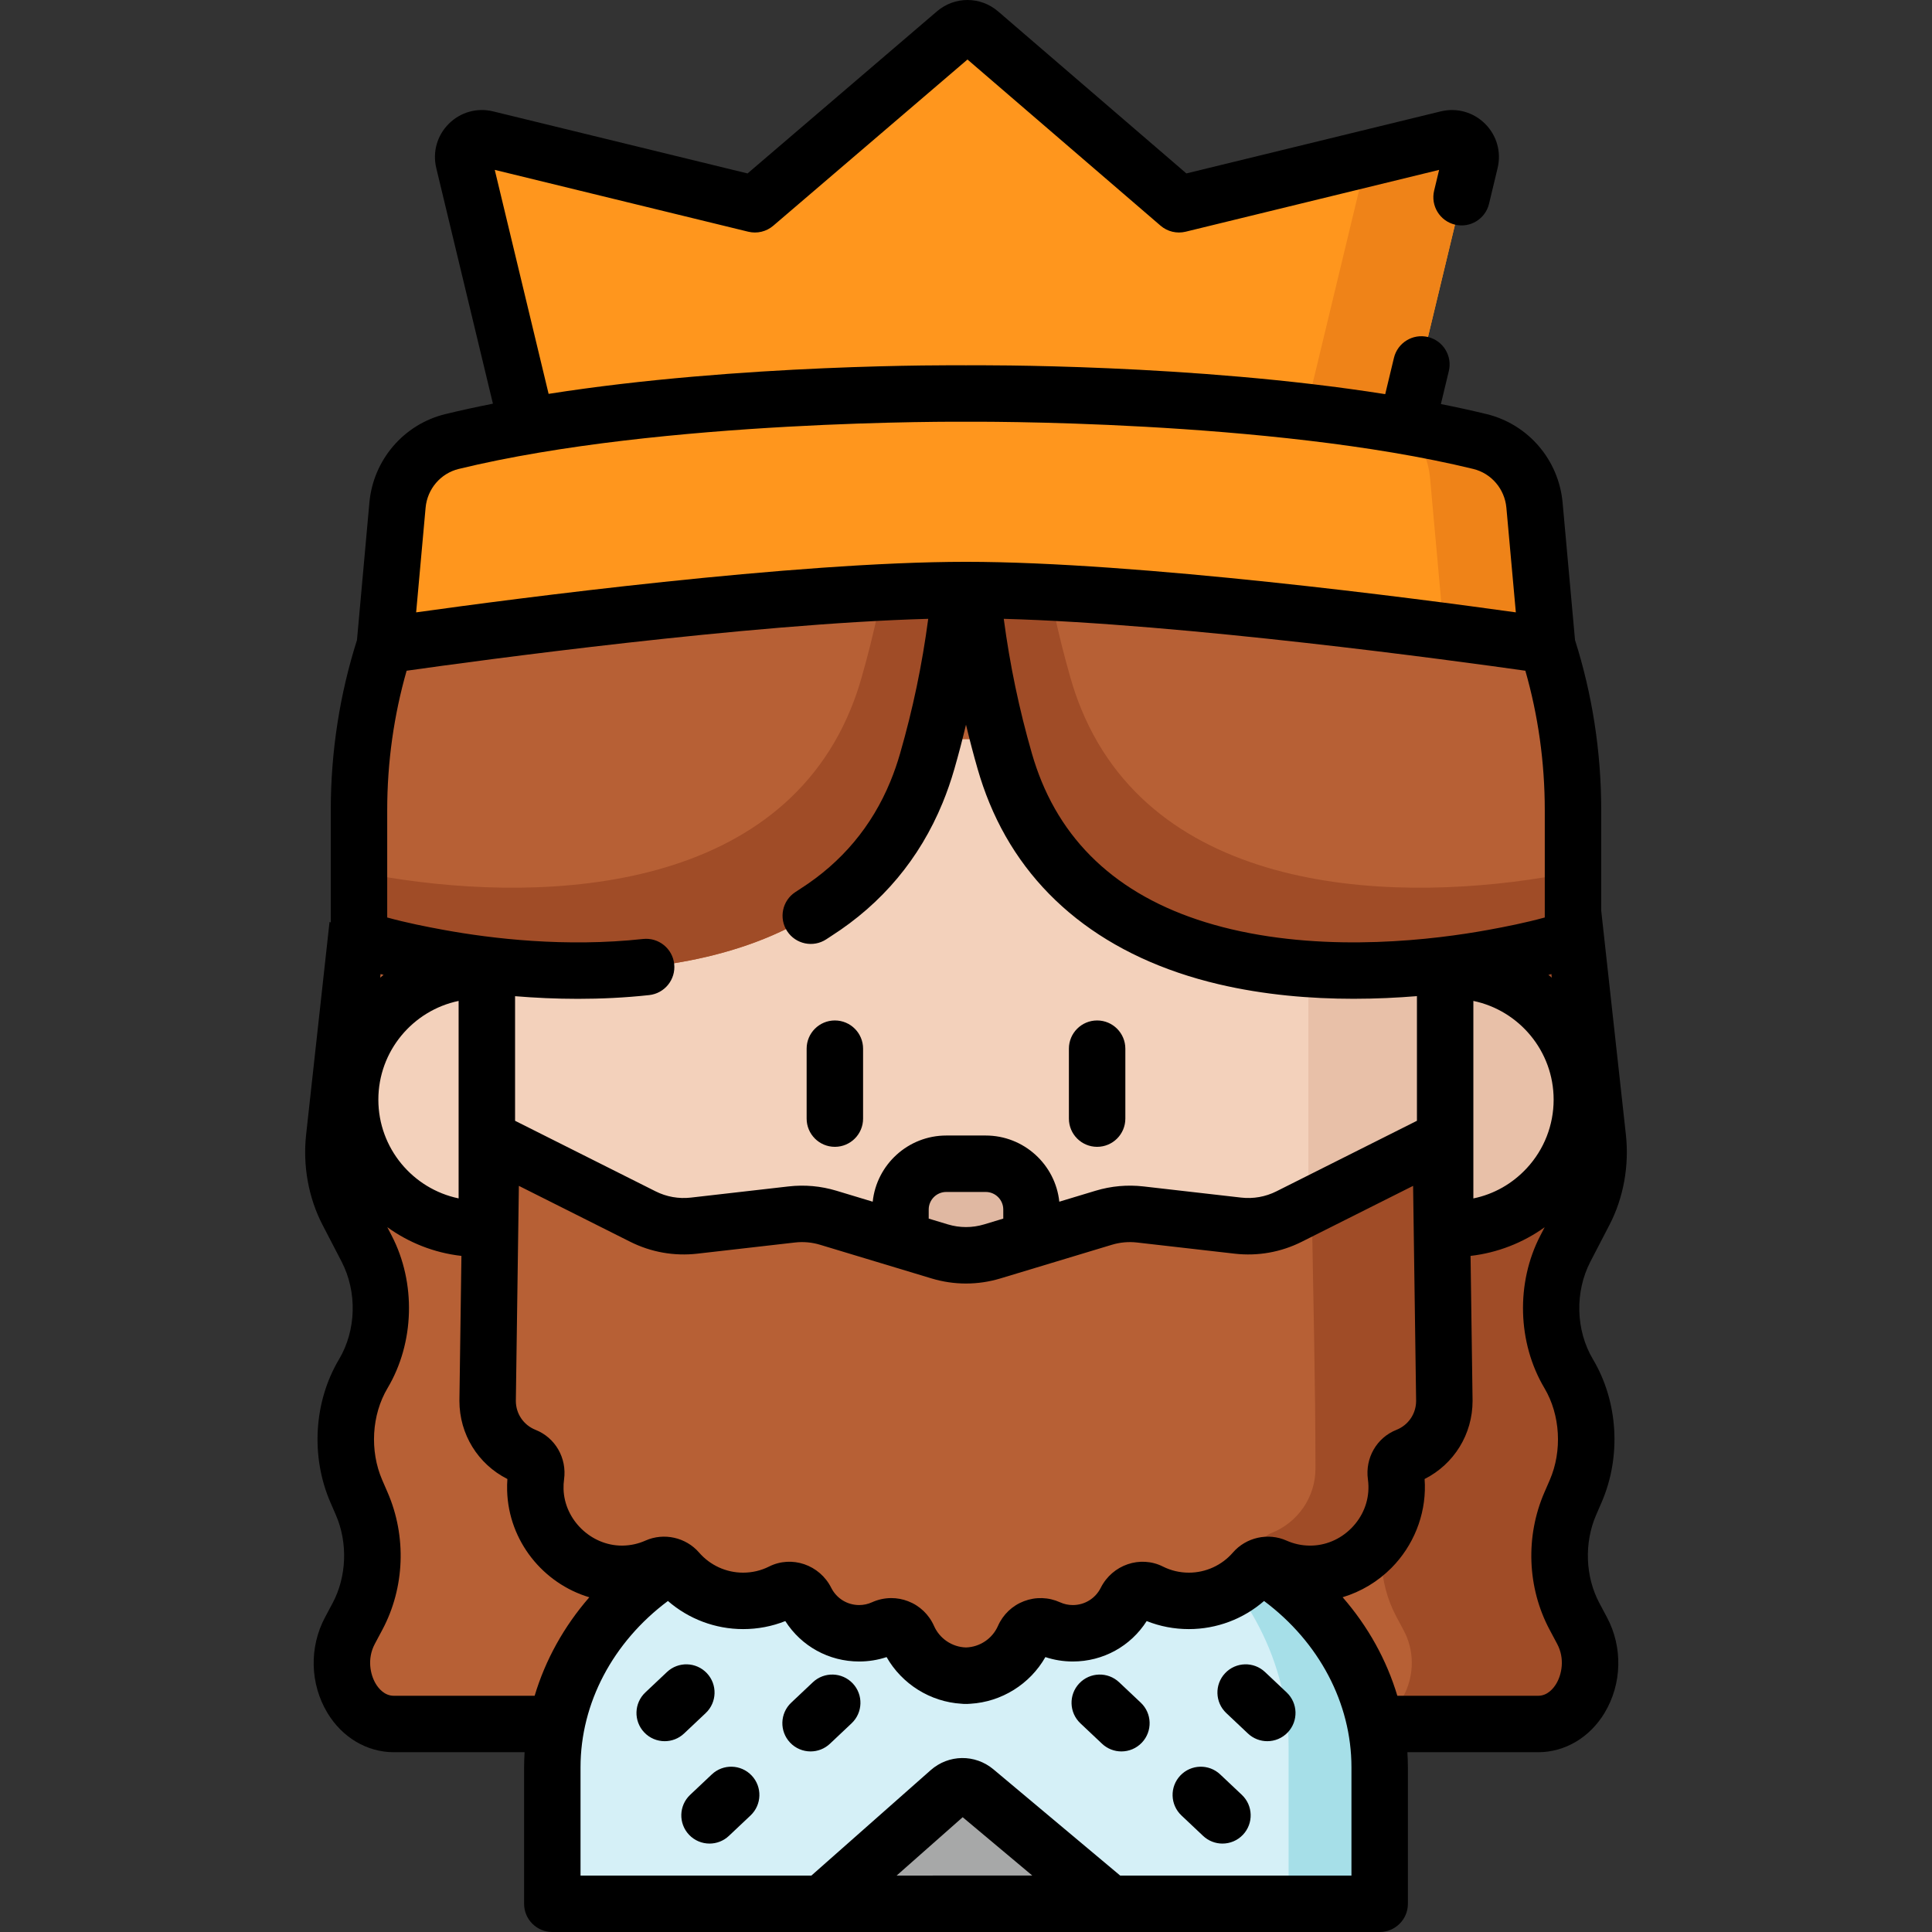 <?xml version="1.0" encoding="iso-8859-1"?>
<!-- Generator: Adobe Illustrator 19.0.0, SVG Export Plug-In . SVG Version: 6.00 Build 0)  -->
<svg version="1.1" id="Capa_1" xmlns="http://www.w3.org/2000/svg" xmlns:xlink="http://www.w3.org/1999/xlink" x="0px" y="0px"
	 viewBox="0 0 511.998 511.998" style="enable-background:new 0 0 511.998 511.998;" xml:space="preserve">
<rect x="0" y="0" width="511.998" height="511.998" fill="#333333" stroke="none"/>
<path style="fill:#B76035;" d="M419.263,432.132l-2.015-3.782c-4.81-9.03-5.233-20.368-1.115-29.859l1.429-3.294
	c4.332-9.984,3.624-21.964-1.84-31.147l0,0c-5.87-9.864-6.217-22.879-0.885-33.157l5.043-9.721
	c3.056-5.89,4.311-12.831,3.558-19.674L409.494,174.86H102.5L88.556,301.498c-0.753,6.843,0.502,13.784,3.558,19.674l5.043,9.721
	c5.332,10.278,4.985,23.293-0.885,33.157l0,0c-5.465,9.183-6.172,21.163-1.841,31.147l1.429,3.293
	c4.118,9.491,3.695,20.829-1.115,29.859l-2.015,3.782c-5.734,10.766,0.847,24.745,11.649,24.745h303.234
	C418.416,456.877,424.997,442.898,419.263,432.132z"/>
<path style="fill:#A04C27;" d="M419.258,432.131c5.74,10.768-0.845,24.751-11.645,24.751h-47.236
	c10.799,0,17.373-13.984,11.645-24.751l-2.019-3.782c-4.801-9.028-5.235-20.362-1.115-29.859l1.432-3.286
	c4.332-9.994,3.627-21.977-1.843-31.157c-3.099-5.191-4.649-11.278-4.649-17.366c0-5.453,1.244-10.933,3.768-15.792l5.036-9.718
	c3.064-5.895,4.32-12.824,3.569-19.672l-13.945-126.643h47.236l13.945,126.643c0.751,6.847-0.505,13.777-3.557,19.672l-5.048,9.718
	c-2.512,4.859-3.768,10.326-3.768,15.779c0,6.102,1.561,12.175,4.66,17.38c5.458,9.18,6.175,21.163,1.843,31.157l-1.432,3.286
	c-4.12,9.497-3.698,20.831,1.115,29.859L419.258,432.131z"/>
<path style="fill:#F3D1BB;" d="M291.313,406.341H220.68c-50.624,0-91.663-41.039-91.663-91.663V195.912h253.96v118.766
	C382.977,365.302,341.938,406.341,291.313,406.341z"/>
<path style="fill:#E8C0A8;" d="M382.98,195.915v118.76c0,50.63-41.043,91.662-91.662,91.662H255.08
	c50.63,0,91.662-41.032,91.662-91.662v-118.76L382.98,195.915L382.98,195.915z"/>
<path style="fill:#F3D1BB;" d="M129.017,257.214h-2.027c-18.89,0-34.203,15.313-34.203,34.203l0,0
	c0,18.89,15.313,34.203,34.203,34.203h2.027V257.214z"/>
<path style="fill:#E8C0A8;" d="M410.115,314.64c-6.248,6.753-15.186,10.981-25.112,10.981h-2.027v-68.407h2.027
	c18.89,0,34.203,15.313,34.203,34.203l0,0C419.207,300.382,415.758,308.541,410.115,314.64L410.115,314.64z"/>
<g>
	<path style="fill:#B76035;" d="M242.874,209.942c-20.68,50.272-85.227,51.401-126.592,43.85c-7.087-1.294-14.24-2.8-21.147-5.099
		v-33.958c0-71.744,52.671-129.904,117.644-129.904h43.004c0.368,14.25,0.375,28.526,0.189,42.78
		c-0.341,26.123-3.087,49.231-10.249,74.125C244.897,204.607,243.944,207.34,242.874,209.942z"/>
	<path style="fill:#B76035;" d="M269.12,209.942c20.68,50.272,85.227,51.401,126.592,43.85c7.087-1.294,14.24-2.8,21.147-5.099
		v-33.958c0-71.744-52.671-129.904-117.644-129.904h-43.004c-0.368,14.25-0.375,28.526-0.189,42.78
		c0.341,26.123,3.087,49.231,10.249,74.125C267.097,204.607,268.049,207.34,269.12,209.942z"/>
</g>
<g>
	<path style="fill:#A04C27;" d="M416.857,231.136v17.561c-6.901,2.294-14.061,3.799-21.141,5.096
		c-41.364,7.549-105.913,6.422-126.596-43.847c-1.067-2.603-2.024-5.335-2.852-8.207c-7.16-24.9-9.902-48.006-10.251-74.122
		c-0.179-14.26-0.179-28.53,0.189-42.78h17.162c-0.03,6.941,0.02,13.881,0.11,20.812c0.339,26.127,3.081,49.232,10.251,74.132
		c0.818,2.862,1.775,5.604,2.842,8.197c20.682,50.279,85.231,51.406,126.596,43.857C414.394,231.605,415.63,231.375,416.857,231.136
		z"/>
	<path style="fill:#A04C27;" d="M95.135,231.136v17.561c6.901,2.294,14.061,3.799,21.141,5.096
		c41.364,7.549,105.914,6.422,126.596-43.847c1.067-2.603,2.024-5.335,2.852-8.207c7.16-24.9,9.902-48.006,10.251-74.122
		c0.18-14.26,0.18-28.53-0.189-42.78h-17.162c0.03,6.941-0.02,13.881-0.11,20.812c-0.339,26.127-3.081,49.232-10.251,74.132
		c-0.818,2.862-1.775,5.604-2.842,8.197c-20.682,50.279-85.231,51.406-126.596,43.857C97.599,231.605,96.362,231.375,95.135,231.136
		z"/>
</g>
<path style="fill:#D5F0F7;" d="M365.626,504.521v-36.187c0-20.736-11.299-40.581-29.975-52.71
	c-9.437-6.129-20.49-10.144-32.013-11.604c-14.942-1.894-15.142-1.486-15.142-15.575c0-0.038,0-9.297,0-9.297h-64.999
	c0,0,0,9.259,0,9.297c0,14.09-0.199,13.681-15.142,15.575c-11.523,1.461-22.577,5.475-32.013,11.604
	c-18.675,12.129-29.975,31.974-29.975,52.71v36.187H365.626z"/>
<path style="fill:#A6DFE8;" d="M365.63,468.332v36.189h-24.142v-41.813c0-21.909-10.909-42.95-29.278-57.11
	c8.396,2.034,16.374,5.435,23.444,10.022C354.332,427.756,365.63,447.6,365.63,468.332z"/>
<path style="fill:#E0B8A2;" d="M273.356,333.819h-34.719v-13.283c0-6.701,5.432-12.134,12.134-12.134h10.452
	c6.701,0,12.134,5.432,12.134,12.134v13.283H273.356z"/>
<path style="fill:#B76035;" d="M382.767,366.602l-0.974-64.374l-40.177,20.17c-4.189,2.103-8.9,2.939-13.557,2.407l-25.867-2.958
	c-3.262-0.373-6.566-0.076-9.709,0.873l-29.516,8.913c-4.545,1.373-9.395,1.373-13.94,0l-29.516-8.913
	c-3.143-0.949-6.447-1.246-9.709-0.873l-25.867,2.958c-4.657,0.533-9.368-0.304-13.557-2.407l-40.177-20.17l-0.974,64.374
	l0.547,0.585c-0.345,1.296-0.547,2.651-0.547,4.056c0,6.648,4.122,12.326,9.948,14.635c2.053,0.814,3.2,2.973,2.899,5.161
	c-0.171,1.24-0.242,2.511-0.203,3.807c0.366,12.368,10.821,22.384,23.194,22.233c3.214-0.039,6.268-0.742,9.033-1.976
	c1.899-0.847,4.143-0.343,5.505,1.228c4.202,4.849,10.404,7.916,17.324,7.916c3.683,0,7.161-0.871,10.243-2.416
	c2.39-1.198,5.233-0.076,6.433,2.313c2.588,5.153,7.919,8.689,14.079,8.689c2.302,0,4.486-0.497,6.455-1.388
	c2.526-1.143,5.436-0.053,6.556,2.484c2.572,5.827,8.31,9.928,15.039,10.136v0.02c0.09,0,0.177-0.009,0.266-0.01
	c0.089,0.001,0.177,0.01,0.266,0.01v-0.02c6.729-0.208,12.467-4.309,15.039-10.136c1.12-2.537,4.03-3.627,6.556-2.484
	c1.968,0.891,4.152,1.388,6.454,1.388c6.159,0,11.49-3.536,14.079-8.689c1.2-2.389,4.043-3.511,6.433-2.313
	c3.082,1.545,6.561,2.416,10.243,2.416c6.919,0,13.121-3.067,17.323-7.916c1.362-1.571,3.607-2.076,5.505-1.229
	c2.767,1.235,5.823,1.938,9.04,1.976c12.828,0.154,23.478-10.605,23.192-23.431c-0.02-0.883-0.09-1.753-0.208-2.608
	c-0.301-2.188,0.846-4.348,2.899-5.162c5.826-2.309,9.948-7.987,9.948-14.635c0-1.405-0.202-2.76-0.547-4.056L382.767,366.602z"/>
<path style="fill:#A04C27;" d="M382.224,367.185c0.339,1.296,0.538,2.652,0.538,4.059c0,6.651-4.118,12.325-9.942,14.629
	c-2.054,0.818-3.201,2.982-2.902,5.165c0.12,0.858,0.189,1.725,0.209,2.613c0.289,12.824-10.361,23.584-23.195,23.424
	c-3.211-0.04-6.272-0.738-9.035-1.975c-1.316-0.588-2.802-0.528-4.029,0.1c-0.03-0.997-0.1-1.974-0.239-2.942
	c-0.349-2.553,0.987-5.076,3.381-6.023c6.791-2.692,11.598-9.314,11.598-17.062c0-23.248-0.624-46.527-0.977-69.795l34.164-17.152
	l0.967,64.38L382.224,367.185z"/>
<path style="fill:#A7A8A8;" d="M217.859,504.521l33.718-29.795c1.962-1.734,4.897-1.772,6.904-0.09l35.654,29.882L217.859,504.521z"
	/>
<path style="fill:#FF961D;" d="M312.437,54.137l-52.788-45.43c-1.866-1.606-4.624-1.609-6.494-0.009l-53.093,45.439L128.92,36.785
	c-3.625-0.884-6.902,2.381-6.029,6.01l16.855,70.102h233.01l16.855-70.102c0.872-3.628-2.404-6.894-6.029-6.01L312.437,54.137z"/>
<path style="fill:#EF8318;" d="M389.613,42.793l-16.863,70.104h-27.603L362,42.793c0.06-0.259,0.1-0.509,0.12-0.768l21.46-5.235
	C387.2,35.903,390.48,39.163,389.613,42.793z"/>
<path style="fill:#FF961D;" d="M410.01,171.023l-3.355-37.138c-0.735-8.132-6.528-14.947-14.461-16.878
	c-55.368-13.479-135.454-12.727-136.197-12.72c-0.743-0.007-80.829-0.759-136.197,12.72c-7.933,1.931-13.727,8.746-14.461,16.878
	l-3.355,37.138c0,0,99.038-14.654,154.013-14.657C310.972,156.369,410.01,171.023,410.01,171.023z"/>
<path style="fill:#EF8318;" d="M410.006,171.024c0,0-10.85-1.606-27.363-3.759l-3.66-40.517c-0.479-5.285-2.752-10.102-6.263-13.771
	c6.711,1.177,13.243,2.513,19.476,4.029c7.928,1.935,13.722,8.746,14.46,16.883L410.006,171.024z"/>
<path d="M221.246,270.431c-4.131,0-7.479,3.349-7.479,7.479v18.531c0,4.131,3.349,7.479,7.479,7.479s7.479-3.349,7.479-7.479V277.91
	C228.725,273.78,225.377,270.431,221.246,270.431z"/>
<path d="M290.748,270.431c-4.131,0-7.479,3.349-7.479,7.479v18.531c0,4.131,3.349,7.479,7.479,7.479s7.479-3.349,7.479-7.479V277.91
	C298.227,273.78,294.878,270.431,290.748,270.431z"/>
<path d="M423.849,424.834c-3.737-7.015-4.064-15.969-0.854-23.367l1.429-3.292c5.282-12.173,4.411-26.715-2.274-37.949
	c-4.578-7.692-4.841-17.854-0.673-25.888l5.044-9.721c3.718-7.166,5.263-15.667,4.353-23.937l-6.534-59.341v-26.603
	c0-15.801-2.453-30.981-6.945-45.122l-3.288-36.402c-1.025-11.356-9.12-20.789-20.141-23.472c-3.934-0.958-7.987-1.843-12.117-2.664
	l2.103-8.745c0.966-4.016-1.507-8.055-5.523-9.02c-4.012-0.967-8.054,1.507-9.02,5.523l-2.313,9.619
	c-50.902-8.054-107.488-7.678-111.099-7.645c-3.605-0.033-59.84-0.408-110.61,7.568L131.116,45.02l67.172,16.384
	c2.341,0.57,4.808-0.02,6.635-1.584l51.468-44.048l51.167,44.034c1.829,1.575,4.306,2.169,6.651,1.598l67.172-16.384l-1.32,5.491
	c-0.966,4.016,1.507,8.054,5.524,9.02c4.013,0.969,8.055-1.507,9.02-5.523l2.275-9.464c1.024-4.26-0.217-8.65-3.319-11.742
	c-3.103-3.093-7.497-4.318-11.754-3.282L314.4,45.96L264.526,3.038c-4.699-4.043-11.527-4.052-16.235-0.022L198.11,45.963
	l-67.419-16.444c-4.257-1.039-8.651,0.188-11.754,3.282c-3.103,3.093-4.344,7.483-3.319,11.742l15.011,62.436
	c-4.297,0.848-8.51,1.765-12.597,2.76c-11.021,2.683-19.116,12.115-20.141,23.471l-3.289,36.413
	c-4.491,14.137-6.944,29.314-6.944,45.112v29.72c-0.108-0.046-0.222-0.085-0.328-0.134l-6.205,56.358
	c-0.911,8.27,0.635,16.771,4.353,23.938l5.044,9.72c4.168,8.034,3.904,18.196-0.674,25.888c-6.685,11.234-7.556,25.776-2.274,37.948
	l1.429,3.294c3.21,7.397,2.883,16.35-0.855,23.365l-2.015,3.783c-4.223,7.929-3.983,17.624,0.626,25.301
	c3.924,6.536,10.513,10.438,17.623,10.438h34.645c-0.08,1.322-0.136,2.646-0.136,3.978v36.187c0,4.13,3.349,7.479,7.479,7.479
	h219.258c4.131,0,7.479-3.349,7.479-7.479v-36.187c0-1.331-0.055-2.656-0.136-3.978h34.645c7.111,0,13.699-3.902,17.624-10.438
	c4.609-7.677,4.849-17.372,0.626-25.301L423.849,424.834z M411.138,258.135l0.105,0.951c-0.302-0.245-0.597-0.499-0.906-0.737
	C410.602,258.283,410.872,258.203,411.138,258.135z M411.728,291.418c0,6.75-2.522,13.194-7.102,18.143
	c-3.857,4.168-8.764,6.926-14.17,8.033v-52.342C402.585,267.777,411.728,278.55,411.728,291.418z M409.38,214.736v28.406
	c-5.199,1.424-10.404,2.452-15.011,3.293c-14.153,2.583-41.809,5.997-67.996-0.164c-25.142-5.917-42.077-19.096-50.336-39.174
	c-0.974-2.368-1.841-4.868-2.578-7.429c-3.383-11.758-5.824-23.407-7.454-35.675c47.735,1.314,119.369,11.083,138.231,13.756
	C407.574,189.423,409.38,201.849,409.38,214.736z M112.787,134.557c0.45-4.982,3.979-9.114,8.782-10.283
	c53.975-13.139,133.559-12.515,134.354-12.508c0.049,0.001,0.098,0.001,0.147,0c0.797-0.007,80.38-0.632,134.354,12.508
	c4.803,1.169,8.332,5.302,8.782,10.284l2.505,27.724c-26.155-3.653-100.147-13.392-145.715-13.394
	c-45.567,0.002-119.558,9.741-145.714,13.394L112.787,134.557z M102.614,214.736c0-12.887,1.807-25.312,5.144-36.987
	c18.861-2.672,90.497-12.441,138.231-13.756c-1.629,12.269-4.07,23.917-7.453,35.676c-0.737,2.561-1.604,5.06-2.578,7.428
	c-4.886,11.878-12.873,21.422-23.813,28.415l-1.383,0.907c-3.454,2.265-4.418,6.902-2.153,10.356
	c2.266,3.454,6.902,4.417,10.356,2.153l1.31-0.86c13.508-8.633,23.439-20.503,29.517-35.281c1.182-2.874,2.232-5.897,3.12-8.983
	c1.129-3.923,2.15-7.831,3.087-11.748c0.937,3.917,1.958,7.825,3.087,11.748c0.888,3.087,1.937,6.109,3.12,8.984
	c10.056,24.446,31.06,41.059,60.743,48.044c12.111,2.85,24.42,3.854,35.763,3.854c5.916,0,11.567-0.274,16.789-0.702v33.036
	l-37.237,18.694c-2.898,1.454-6.131,2.029-9.352,1.66l-25.867-2.958c-4.297-0.49-8.577-0.106-12.721,1.145l-9.598,2.899
	c-1.041-9.841-9.387-17.536-19.5-17.536h-10.452c-10.112,0-18.458,7.695-19.5,17.536l-9.599-2.899
	c-4.142-1.25-8.421-1.635-12.72-1.144l-25.868,2.958c-3.22,0.369-6.454-0.205-9.351-1.66l-37.237-18.694V264
	c5.239,0.432,10.832,0.701,16.661,0.701c6.09,0,12.434-0.292,18.881-0.993c4.106-0.447,7.073-4.138,6.626-8.244
	c-0.447-4.106-4.14-7.068-8.244-6.626c-20.53,2.234-40.043-0.073-52.797-2.401c-4.607-0.841-9.811-1.869-15.011-3.293v-28.408
	H102.614z M362.51,392.06c0.079,0.577,0.127,1.168,0.14,1.754c0.093,4.157-1.511,8.118-4.517,11.154
	c-3.005,3.037-7.001,4.686-11.109,4.632c-2.118-0.025-4.164-0.472-6.082-1.328c-4.868-2.172-10.709-0.873-14.205,3.161
	c-2.938,3.39-7.192,5.335-11.671,5.335c-2.425,0-4.744-0.546-6.891-1.622c-6.006-3.011-13.394-0.481-16.468,5.641
	c-1.416,2.817-4.249,4.567-7.396,4.567c-1.177,0-2.311-0.243-3.37-0.723c-3.063-1.385-6.464-1.493-9.578-0.303
	c-3.102,1.186-5.554,3.523-6.904,6.581c-1.473,3.338-4.781,5.567-8.427,5.68c-0.024,0.001-0.047,0.001-0.071,0
	c-3.646-0.112-6.954-2.342-8.427-5.679c-1.35-3.058-3.802-5.396-6.904-6.582c-1.433-0.548-2.926-0.82-4.42-0.82
	c-1.752,0-3.504,0.375-5.156,1.123c-1.06,0.479-2.195,0.723-3.372,0.723c-3.146,0-5.98-1.75-7.396-4.567
	c-3.075-6.121-10.462-8.653-16.467-5.641c-2.148,1.077-4.467,1.622-6.892,1.622c-4.479,0-8.733-1.945-11.672-5.336
	c-3.495-4.033-9.336-5.332-14.205-3.16c-1.915,0.855-3.96,1.302-6.076,1.327c-0.06,0.001-0.119,0.001-0.179,0.001
	c-8.151,0-15.206-6.818-15.448-14.974c-0.025-0.86,0.021-1.725,0.137-2.569c0.779-5.661-2.327-11.061-7.554-13.133
	c-3.173-1.258-5.224-4.274-5.224-7.672c0.005-1.236,0.459-33.15,0.801-56.988l29.514,14.817c5.504,2.763,11.648,3.852,17.762,3.154
	l25.867-2.958c2.263-0.261,4.516-0.056,6.697,0.602l29.516,8.914c5.974,1.804,12.29,1.804,18.264,0l29.516-8.913
	c2.182-0.659,4.437-0.864,6.698-0.603l25.867,2.958c6.121,0.698,12.26-0.391,17.763-3.154l29.514-14.817
	c0.342,23.838,0.797,55.751,0.801,56.978c0,3.409-2.051,6.424-5.224,7.682C364.837,380.996,361.731,386.396,362.51,392.06z
	 M246.116,322.942v-2.406c0-2.567,2.088-4.655,4.654-4.655h10.452c2.567,0,4.654,2.088,4.654,4.655v2.406l-5.072,1.532
	c-3.146,0.949-6.471,0.949-9.617,0L246.116,322.942z M100.855,258.135c0.266,0.068,0.536,0.148,0.801,0.214
	c-0.309,0.237-0.604,0.491-0.906,0.737L100.855,258.135z M121.538,265.252v52.331c-12.13-2.525-21.272-13.297-21.272-26.165
	S109.409,267.777,121.538,265.252z M141.686,449.398h-37.307c-2.514,0-4.086-1.993-4.799-3.18c-1.437-2.394-2.364-6.598-0.248-10.57
	l2.015-3.783c5.917-11.109,6.431-24.698,1.375-36.351l-1.429-3.295c-3.351-7.722-2.799-17.278,1.407-24.345
	c7.162-12.037,7.593-27.905,1.096-40.426l-1.162-2.24c5.656,4.086,12.369,6.796,19.649,7.618
	c-0.259,18.163-0.534,37.621-0.534,38.416c0,8.861,4.925,16.775,12.714,20.709c-0.075,1.035-0.098,2.078-0.067,3.115
	c0.395,13.351,9.547,24.572,21.78,28.23C149.457,431.008,144.527,439.9,141.686,449.398z M237.619,497.041l17.5-15.464
	l18.449,15.462L237.619,497.041z M358.147,497.042h-61.289l-33.573-28.138c-4.881-4.091-11.889-4-16.661,0.218l0,0l-31.596,27.92
	h-61.181v-28.708c0-16.987,8.588-33.182,23.161-44.058c5.495,4.771,12.548,7.45,19.919,7.45c3.883,0,7.633-0.714,11.184-2.127
	c4.246,6.663,11.545,10.712,19.571,10.712c2.499,0,4.936-0.391,7.274-1.167c4.072,7.153,11.595,11.88,19.877,12.365
	c0.38,0.046,0.771,0.061,1.164,0.05c0.089,0.002,0.177,0.004,0.267,0.004c0.302,0,0.601-0.018,0.893-0.053
	c8.283-0.484,15.809-5.212,19.881-12.366c2.337,0.775,4.774,1.167,7.274,1.167c8.026,0,15.324-4.049,19.571-10.712
	c3.551,1.412,7.301,2.127,11.184,2.127c7.371,0,14.425-2.679,19.919-7.45c14.574,10.876,23.161,27.071,23.161,44.058V497.042z
	 M412.413,446.218c-0.713,1.187-2.285,3.18-4.799,3.18h-37.306c-2.842-9.504-7.775-18.401-14.499-26.115
	c4.842-1.458,9.328-4.125,12.956-7.791c5.799-5.859,9.021-13.881,8.84-22.013c-0.012-0.509-0.036-1.019-0.073-1.528
	c7.789-3.934,12.714-11.848,12.714-20.708c0-0.795-0.275-20.256-0.534-38.42c7.092-0.813,13.864-3.448,19.639-7.595l-1.152,2.221
	c-6.496,12.522-6.066,28.39,1.097,40.426c4.205,7.067,4.757,16.624,1.406,24.347l-1.429,3.293
	c-5.057,11.653-4.542,25.243,1.375,36.352l2.015,3.782C414.777,439.621,413.85,443.825,412.413,446.218z"/>
<path d="M187.019,453.981c3.004-2.834,3.142-7.568,0.307-10.572s-7.567-3.143-10.572-0.307l-5.736,5.412
	c-3.004,2.834-3.142,7.568-0.307,10.573c1.471,1.56,3.454,2.346,5.441,2.346c1.841,0,3.686-0.676,5.131-2.039L187.019,453.981z"/>
<path d="M215.415,445.813l-5.736,5.412c-3.004,2.834-3.142,7.568-0.307,10.572c1.471,1.56,3.454,2.347,5.441,2.347
	c1.841,0,3.686-0.676,5.131-2.039l5.736-5.412c3.004-2.834,3.142-7.568,0.307-10.573
	C223.152,443.116,218.42,442.977,215.415,445.813z"/>
<path d="M188.635,470.233l-5.736,5.412c-3.004,2.834-3.142,7.568-0.307,10.572c1.471,1.56,3.454,2.347,5.441,2.347
	c1.841,0,3.686-0.676,5.131-2.039l5.736-5.412c3.004-2.834,3.142-7.568,0.307-10.573
	C196.373,467.536,191.64,467.397,188.635,470.233z"/>
<path d="M335.24,443.101c-3.004-2.834-7.738-2.696-10.572,0.307c-2.835,3.005-2.697,7.738,0.307,10.572l5.736,5.412
	c1.445,1.363,3.29,2.039,5.131,2.039c1.987,0,3.97-0.787,5.441-2.346c2.835-3.005,2.697-7.738-0.307-10.573L335.24,443.101z"/>
<path d="M296.579,445.813c-3.005-2.835-7.738-2.696-10.572,0.307c-2.835,3.005-2.697,7.738,0.307,10.573l5.736,5.412
	c1.445,1.363,3.29,2.039,5.131,2.039c1.987,0,3.97-0.787,5.441-2.347c2.835-3.005,2.697-7.738-0.307-10.572L296.579,445.813z"/>
<path d="M323.359,470.233c-3.004-2.835-7.738-2.696-10.572,0.307c-2.835,3.005-2.697,7.738,0.307,10.573l5.736,5.412
	c1.445,1.363,3.29,2.039,5.131,2.039c1.987,0,3.97-0.787,5.441-2.347c2.835-3.005,2.697-7.738-0.307-10.572L323.359,470.233z"/>
<g>
</g>
<g>
</g>
<g>
</g>
<g>
</g>
<g>
</g>
<g>
</g>
<g>
</g>
<g>
</g>
<g>
</g>
<g>
</g>
<g>
</g>
<g>
</g>
<g>
</g>
<g>
</g>
<g>
</g>
</svg>
